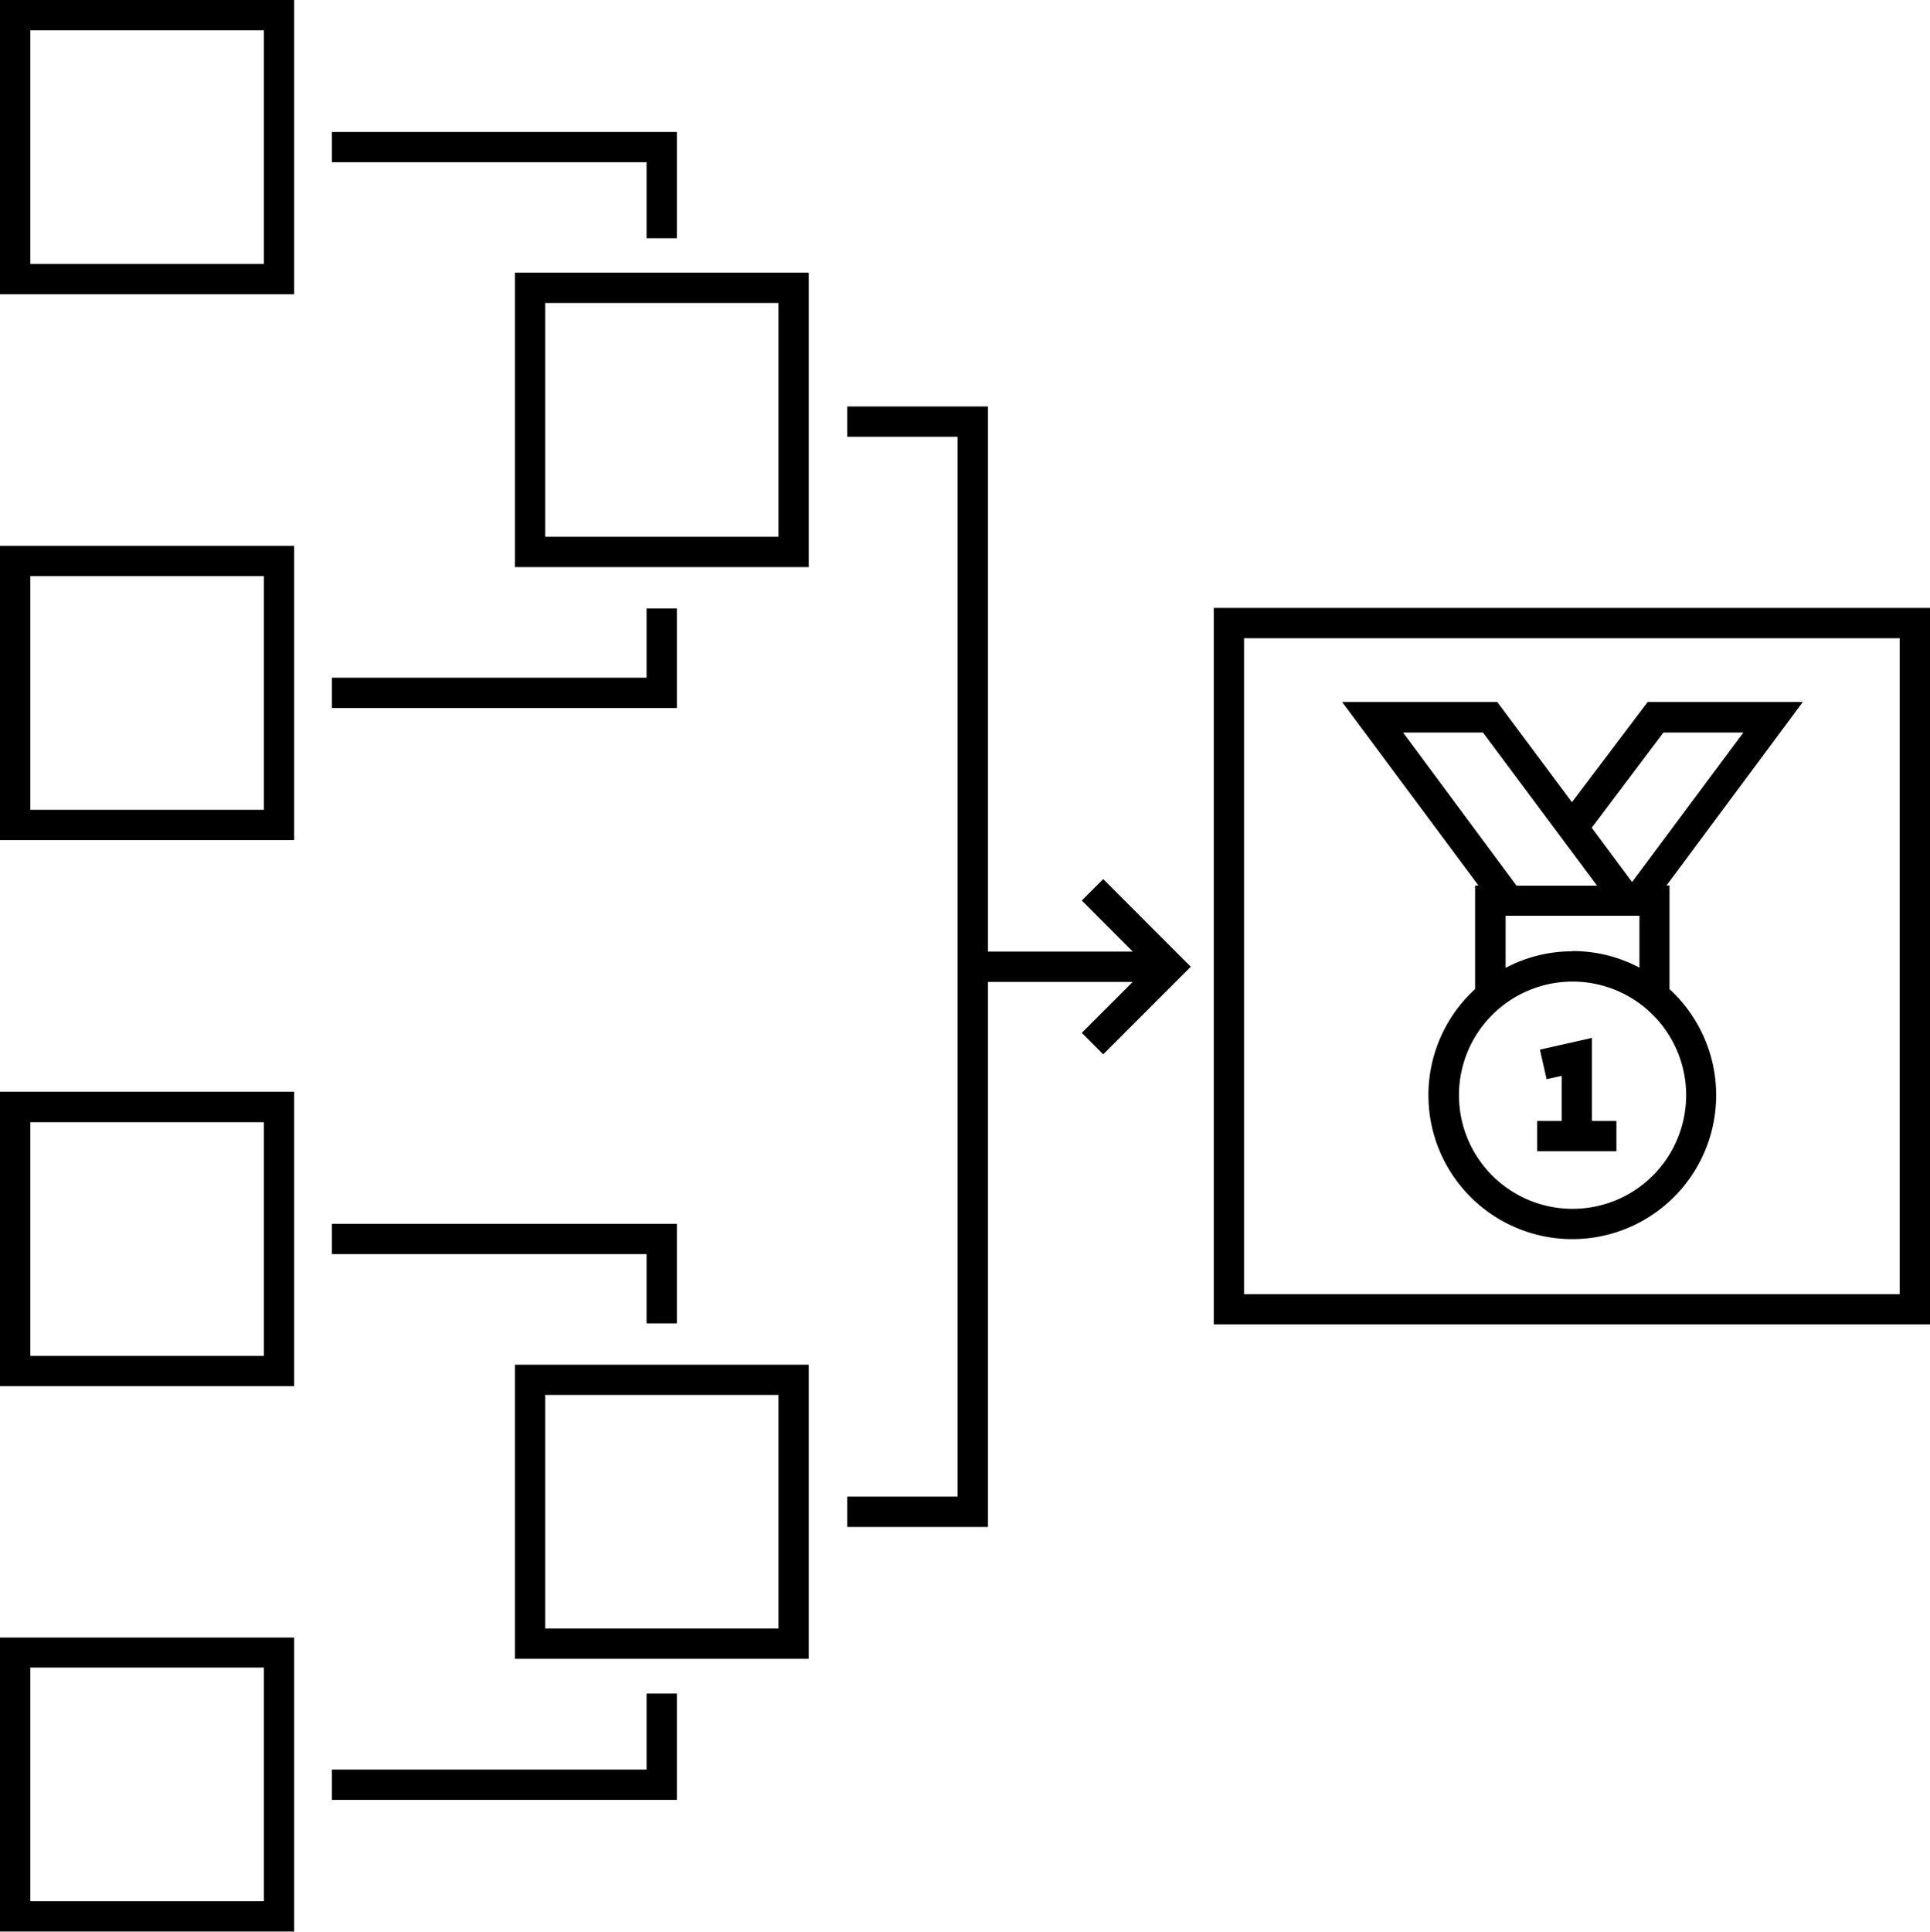 <?xml version="1.0" encoding="UTF-8"?>
<svg version="1.1" viewBox="0 0 254.86 255.04" xmlns="http://www.w3.org/2000/svg">
  <polygon points="89.38 80.33 85.38 80.33 85.38 89.47 43.82 89.47 43.82 93.47 89.38 93.47"/>
  <polygon points="85.38 31.45 89.38 31.45 89.38 17.42 43.82 17.42 43.82 21.42 85.38 21.42"/>
  <path d="M160.28,80.26v94.59h94.58V80.26Zm90.58,90.59H164.28V84.26h86.58Z"/>
  <path d="M0,110.91H38.84V72.06H0ZM4,76.06H34.84v30.85H4Z"/>
  <path d="M0,38.84H38.84V0H0ZM4,4H34.84V34.84H4Z"/>
  <path d="M0,255H38.84V216.19H0Zm4-34.85H34.84V251H4Z"/>
  <path d="M0,183H38.84V144.13H0Zm4-34.84H34.84V179H4Z"/>
  <path d="M68,74.87H106.8V36H68ZM72,40H102.8V70.87H72Z"/>
  <polygon points="85.38 174.71 89.38 174.71 89.38 161.57 43.82 161.57 43.82 165.57 85.38 165.57"/>
  <polygon points="85.38 233.62 43.82 233.62 43.82 237.62 89.38 237.62 89.38 223.59 85.38 223.59"/>
  <path d="M68,219H106.8V180.17H68Zm4-34.84H102.8V215H72Z"/>
  <polygon points="142.85 118.89 149.58 125.63 130.46 125.63 130.46 53.66 111.88 53.66 111.88 57.66 126.45 57.66 126.45 197.59 111.88 197.59 111.88 201.59 130.46 201.59 130.46 129.63 149.58 129.63 142.85 136.36 145.68 139.19 157.24 127.63 145.68 116.06"/>
  <path d="m194.79 116.9v13.68a19 19 0 1 0 25.67 0v-13.68h-0.39l18-24.22h-20.49l-10 13.23-9.86-13.23h-20.49l18 24.22zm27.87 27.69a15 15 0 1 1-15-15 15 15 0 0 1 15 15zm-15-19a18.79 18.79 0 0 0-8.84 2.19v-6.88h17.67v6.85a18.78 18.78 0 0 0-8.86-2.19zm12-28.88h10.56l-14.7 19.74-5.33-7.17zm-34.38 0h10.55l15.07 20.22h-10.64z"/>
  <polygon points="210.22 137.02 203.35 138.57 204.23 142.47 206.22 142.03 206.22 147.98 202.99 147.98 202.99 151.98 213.45 151.98 213.45 147.98 210.22 147.98"/>
</svg>
